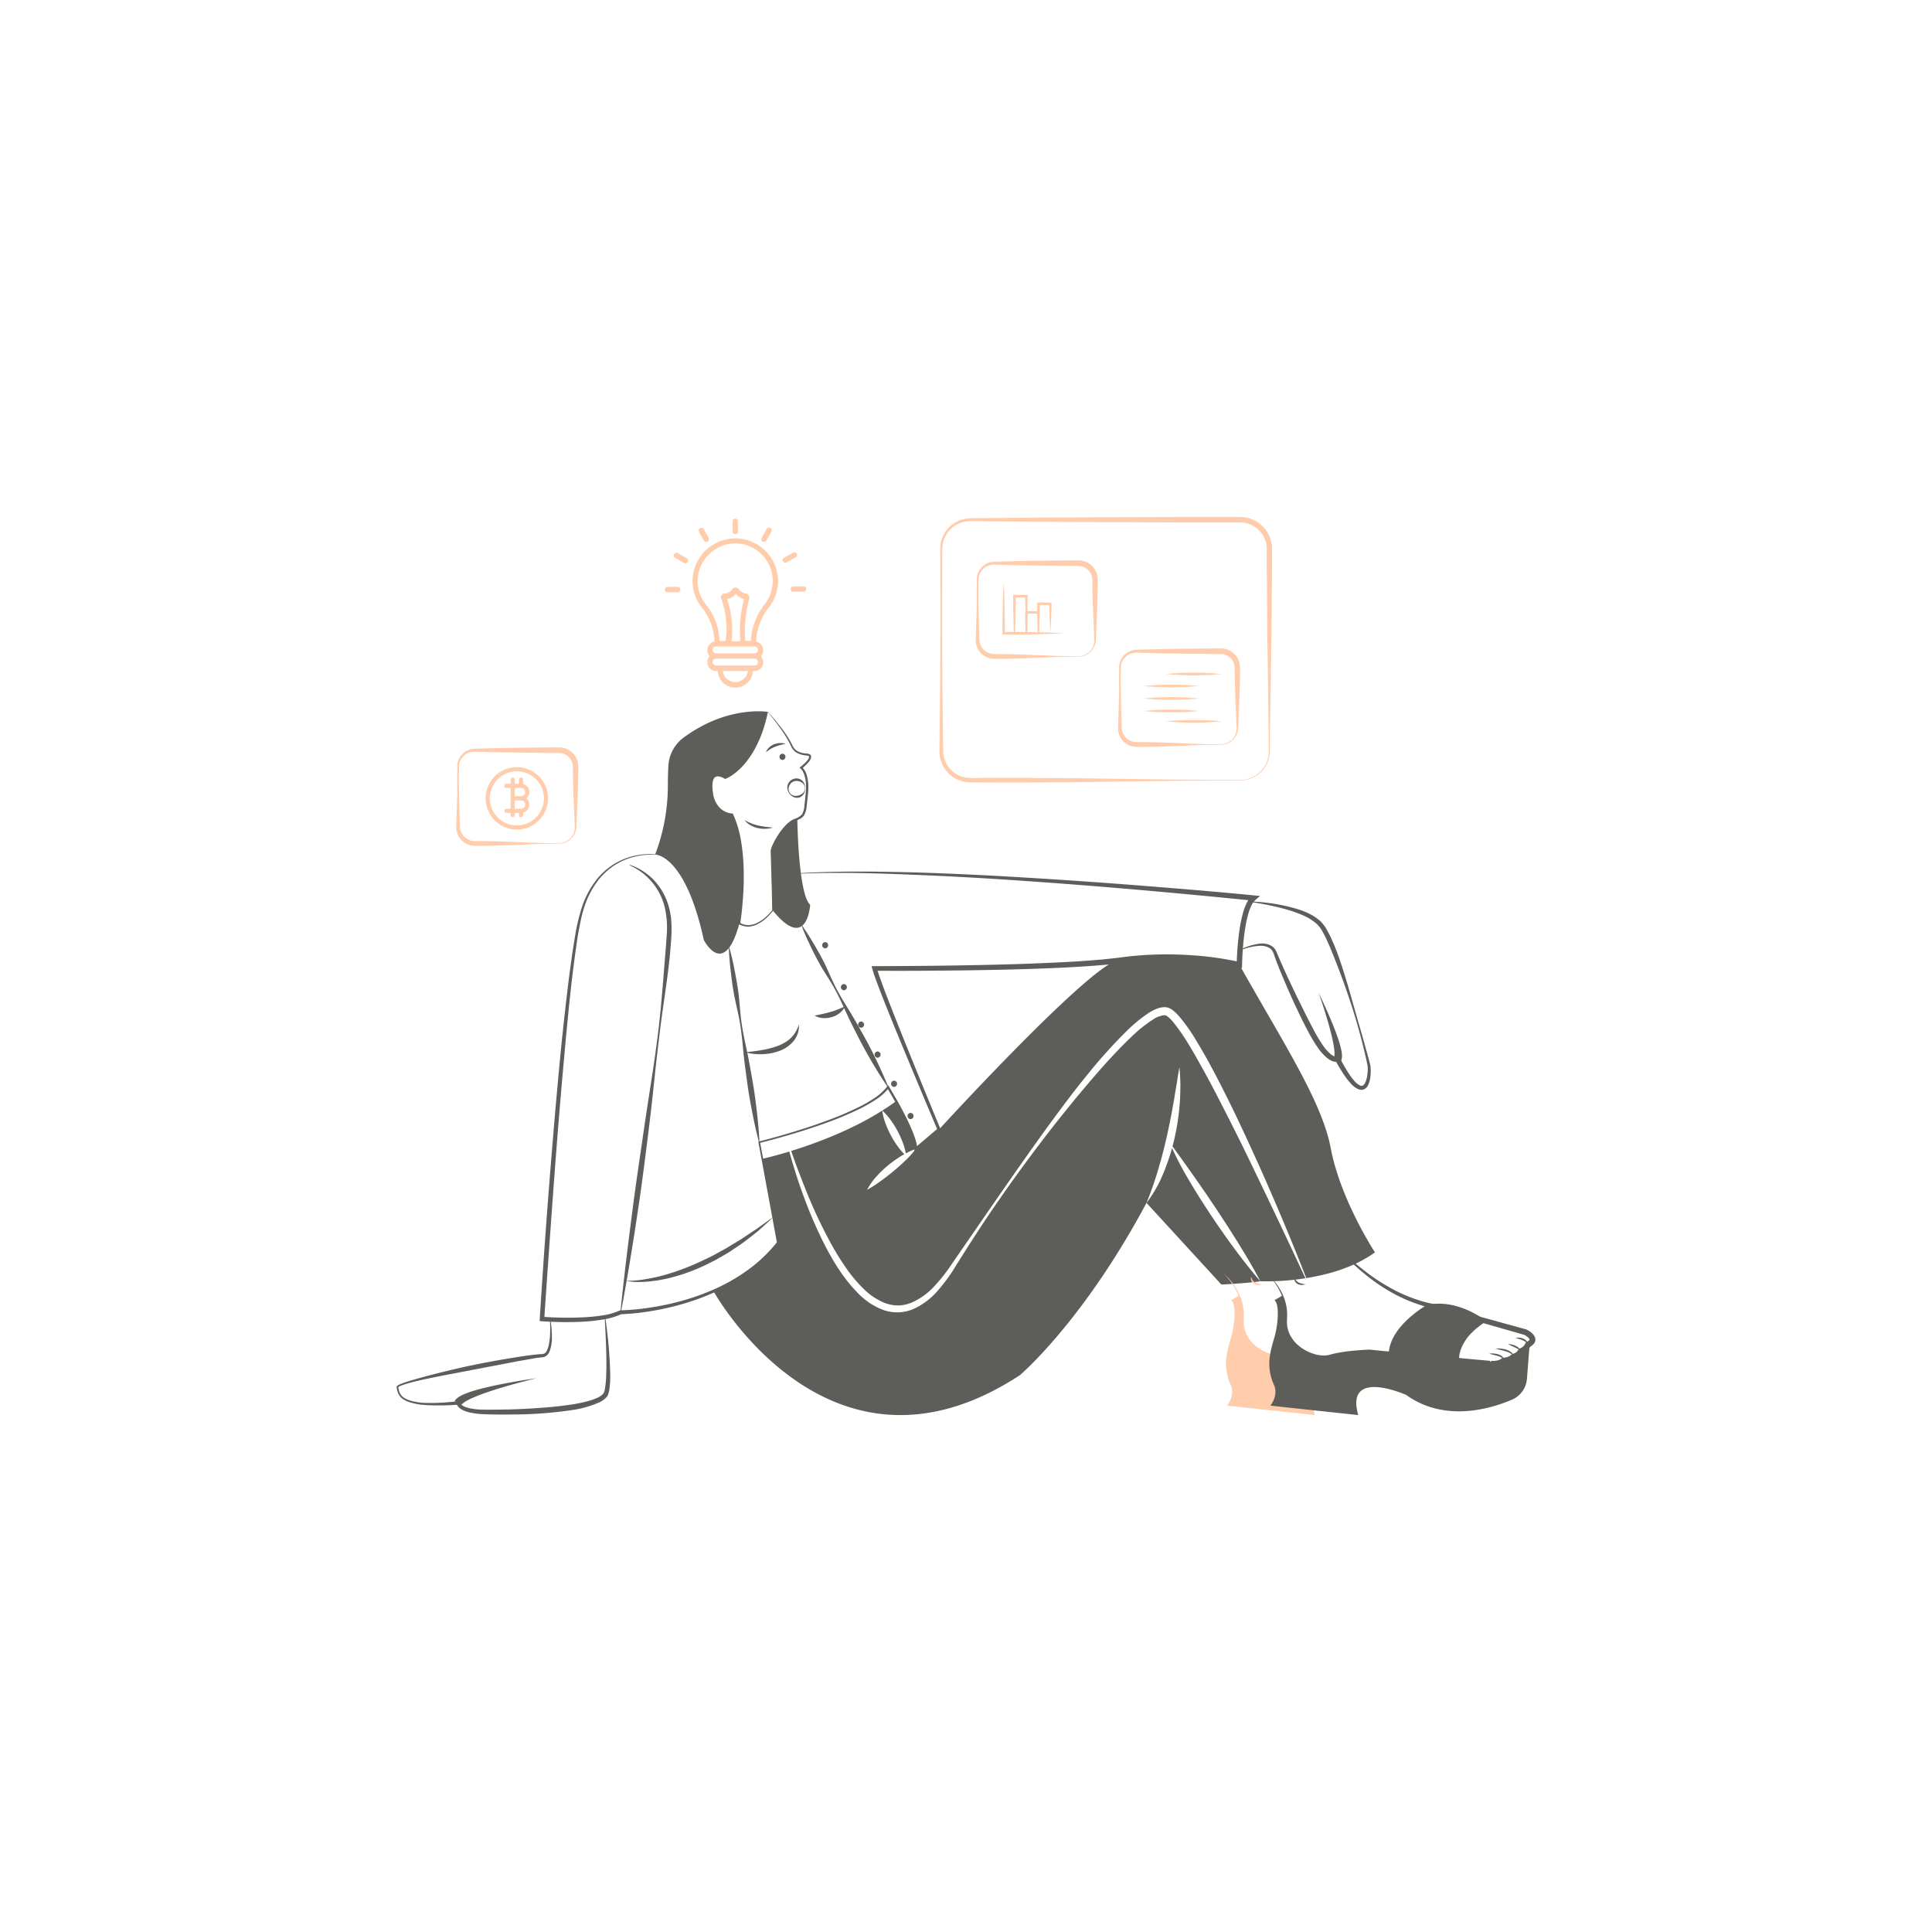 <svg id="SvgjsSvg1070" width="360" height="360" xmlns="http://www.w3.org/2000/svg" version="1.1" xmlns:xlink="http://www.w3.org/1999/xlink" xmlns:svgjs="http://svgjs.com/svgjs"><defs id="SvgjsDefs1071"></defs><g id="SvgjsG1072"><svg xmlns="http://www.w3.org/2000/svg" data-name="Layer 1" viewBox="0 0 700 550" width="360" height="360"><path fill="#5d5d5a" d="M447.257,377.408c2.989,4.043,6.065,8.01,9.399,11.814h-.01c-4.34.699-14.113,1.198-14.113,1.198L415.4,360.832a46.484,46.484,0,0,0,6.304-11.22c.441-.987.795-2.002,1.159-3.018.383-1.006.699-2.031,1.035-3.056.278-.853.517-1.715.747-2.577a119.709,119.709,0,0,0,5.969,11.354c1.255,2.175,2.597,4.302,3.909,6.438,1.341,2.127,2.721,4.225,4.082,6.333C441.413,369.254,444.258,373.383,447.257,377.408Z" class="color020202 svgShape"></path><path fill="#5d5d5a" d="M472.992,388.129a89.71,89.71,0,0,1-16.336,1.092c-2.347-4.475-4.915-8.796-7.54-13.059-1.293-2.156-2.673-4.244-4.005-6.371l-4.11-6.295L436.804,357.268c-1.447-2.05-2.826-4.139-4.302-6.17-2.52-3.622-5.116-7.167-7.694-10.769.259-1.006.546-2.012.776-3.028.431-2.108.891-4.206,1.169-6.342.316-2.127.556-4.254.699-6.4.211-2.137.182-4.292.23-6.429-.038-2.146-.144-4.283-.345-6.42-.441,2.108-.709,4.216-1.063,6.314l-.527,3.133c-.173,1.044-.307,2.088-.517,3.123-.201,1.044-.393,2.079-.556,3.124-.163,1.034-.402,2.06-.604,3.095-.383,2.069-.853,4.12-1.293,6.17-.469,2.041-.929,4.101-1.485,6.122-.489,2.041-1.121,4.043-1.686,6.064A126.93,126.93,0,0,1,415.4,360.832c-23.071,43.154-45.875,62.421-45.875,62.421-69.205,45.328-111.017-30.439-111.017-30.439v-.01c8.412-3.737,16.872-9.303,23.359-17.591L276.205,344.86s3.88-.843,9.773-2.635c.393,1.428.805,2.846,1.226,4.264,1.006,3.363,2.079,6.716,3.277,10.022A163.592,163.592,0,0,0,298.759,375.97c3.248,6.266,6.985,12.417,12.101,17.562a24.655,24.655,0,0,0,9.16,6.084,14.963,14.963,0,0,0,11.133-.431,25.618,25.618,0,0,0,8.671-6.621,60.04,60.04,0,0,0,6.295-8.613c3.708-5.941,7.483-11.852,11.382-17.677q11.742-17.433,24.739-33.994,6.496-8.25,13.318-16.221c4.551-5.298,9.236-10.491,14.247-15.272a51.431,51.431,0,0,1,7.952-6.4,9.073,9.073,0,0,1,4.12-1.552c.728-.115,2.07,1.169,3.104,2.376a71.419,71.419,0,0,1,5.835,8.431c1.811,2.96,3.516,6.007,5.193,9.064,3.392,6.103,6.544,12.34,9.715,18.578q4.743,9.37,9.265,18.865C461.093,362.758,467.042,375.443,472.992,388.129Z" class="color020202 svgShape"></path><path fill="#5d5d5a" d="M319.655,327.384c1.725-1.083,3.411-2.223,5.04-3.43,2.961,5.337,7.109,13.5,7.109,17.342a22.874,22.874,0,0,0-3.593,1.59,22.904,22.904,0,0,0-1.035-3.679,34.754,34.754,0,0,0-1.897-4.264,33.24,33.24,0,0,0-2.453-3.966A20.636,20.636,0,0,0,319.655,327.384Z" class="color020202 svgShape"></path><path fill="#5d5d5a" d="M473.126 388.11l.144-.067c-5.088-13.078-10.549-26.013-16.24-38.842-5.758-12.801-11.651-25.563-18.329-37.97-1.677-3.095-3.42-6.16-5.27-9.188a65.832 65.832 0 00-6.189-8.796 18.06 18.06 0 00-2.07-2.021 6.647 6.647 0 00-1.389-.891 3.98 3.98 0 00-.958-.335 4.517 4.517 0 00-.929-.087 8.13 8.13 0 00-3.104.709 18.076 18.076 0 00-2.529 1.341 54.486 54.486 0 00-8.326 6.87 185.873 185.873 0 00-14.132 15.761c-4.465 5.442-8.661 11.076-12.82 16.738-8.288 11.344-16.278 22.88-24.25 34.425l-11.957 17.323a59.765 59.765 0 01-6.419 8.115 24.303 24.303 0 01-8.115 5.787 12.868 12.868 0 01-9.39.211 23.159 23.159 0 01-8.211-5.481 52.07 52.07 0 01-6.515-7.914 96.948 96.948 0 01-5.404-8.872 181.25 181.25 0 01-8.834-18.951c-1.284-3.248-2.558-6.506-3.756-9.792-.498-1.389-.996-2.788-1.466-4.177 8.796-2.721 21.711-7.473 32.988-14.621a20.776 20.776 0 001.179 4.646 35.537 35.537 0 004.359 8.231 23.393 23.393 0 002.462 2.922c-.383.211-.776.441-1.159.671a43.223 43.223 0 00-4.733 3.373 38.962 38.962 0 00-4.216 4.034 23.091 23.091 0 00-3.382 4.848 49.941 49.941 0 004.896-3.171c1.562-1.121 3.066-2.28 4.532-3.497 1.466-1.207 2.903-2.472 4.283-3.804a37.937 37.937 0 003.928-4.34l8.412-7.061s51.432-56.213 63.983-61.08a126.59 126.59 0 0144.849 1.37c15.771 28.13 29.922 49.525 33.112 66.493 3.526 18.731 16.01 37.73 16.01 37.73C490.708 384.191 481.175 386.835 473.126 388.11zM278.195 182.884c1.687 1.809 3.151 3.617 4.636 5.513a37.175 37.175 0 013.948 6.01c.132.276.264.552.395.796a3.713 3.713 0 00.437.725 4.388 4.388 0 001.196 1.153 7.431 7.431 0 003.275.91 5.597 5.597 0 01.936.166 1.556 1.556 0 01.521.245 1.581 1.581 0 01.242.265 2.303 2.303 0 01.116.352 2.957 2.957 0 01-.748 1.881 15.519 15.519 0 01-2.63 2.559l-.009-.625a6.66 6.66 0 011.869 3.308 14.524 14.524 0 01.495 3.646 25.909 25.909 0 01-.192 3.633c-.132 1.187-.249 2.377-.405 3.574a7.909 7.909 0 01-1.071 3.599 4.187 4.187 0 01-1.553 1.192c-.562.281-1.132.479-1.69.698a8.73 8.73 0 00-2.789 1.97 23.007 23.007 0 00-2.284 2.693 28.112 28.112 0 00-1.913 2.992c-.289.516-.558 1.044-.797 1.582a5.906 5.906 0 00-.528 1.623c.001 2.371.084 4.776.123 7.162.082 4.781.236 9.562.372 14.343l.002.062-.036.047a20.387 20.387 0 01-2.428 2.631 14.008 14.008 0 01-2.916 2.097 8.583 8.583 0 01-3.472 1.051 6.98 6.98 0 01-3.555-.875l-.173-.092.029-.212c.442-3.278.704-6.594.867-9.903.142-3.311.207-6.627.067-9.934a71.189 71.189 0 00-1.004-9.851 40.75 40.75 0 00-2.799-9.405l.441.285a8.04 8.04 0 01-5.25-2.556 10.342 10.342 0 01-2.471-5.223l-.201-1.425c-.038-.477-.053-.956-.075-1.433-.004-.481.043-.97.072-1.454a6.373 6.373 0 01.376-1.465l.146-.362.231-.339a2.106 2.106 0 01.581-.598 2.501 2.501 0 01.764-.368 3.057 3.057 0 01.814-.074 5.684 5.684 0 012.807 1.038l-.354-.051a13.626 13.626 0 003.078-1.761 23.029 23.029 0 002.733-2.369 30.301 30.301 0 004.375-5.8 46.141 46.141 0 003.169-6.585c.427-1.145.809-2.305 1.211-3.464zm.023.093l-.829 3.546c-.362 1.171-.707 2.354-1.097 3.519a41.093 41.093 0 01-3.044 6.728 30.91 30.91 0 01-4.354 5.994 23.795 23.795 0 01-2.774 2.494 14.188 14.188 0 01-3.257 1.93l-.166.068-.188-.118a4.922 4.922 0 00-2.376-.843 1.648 1.648 0 00-1.683 1.234 5.527 5.527 0 00-.29 1.235c-.016.444-.052.885-.04 1.333l.084 1.353.193 1.338a9.379 9.379 0 002.24 4.732 7.098 7.098 0 004.553 2.227l.321.024.121.261a39.011 39.011 0 012.866 9.665 72.111 72.111 0 01.938 9.989 99.115 99.115 0 01-.196 10.009c-.224 3.33-.543 6.645-1.049 9.951l-.144-.304a6.41 6.41 0 003.227.854 8.107 8.107 0 003.277-.932 13.575 13.575 0 002.864-1.981 18.464 18.464 0 002.415-2.537l-.034.109c-.107-4.784-.195-9.567-.355-14.349l-.216-7.183a6.155 6.155 0 01.523-1.79c.233-.561.496-1.106.778-1.64a28.617 28.617 0 011.879-3.094 23.622 23.622 0 012.29-2.824 9.386 9.386 0 012.994-2.198 6.854 6.854 0 002.876-1.668 7.319 7.319 0 00.891-3.221c.144-1.176.253-2.368.377-3.558a29.157 29.157 0 00.203-3.526 13.717 13.717 0 00-.435-3.448 8.687 8.687 0 00-.599-1.6 4.361 4.361 0 00-.943-1.291l-.385-.33.375-.295a14.826 14.826 0 002.508-2.393 2.422 2.422 0 00.616-1.341c.06-.192-.632-.35-1.185-.414a8.048 8.048 0 01-3.525-1.084 4.997 4.997 0 01-1.334-1.339 4.241 4.241 0 01-.467-.813c-.144-.285-.263-.549-.383-.815a41.345 41.345 0 00-3.735-6.031C281.178 186.685 279.646 184.78 278.219 182.977z" class="color020202 svgShape"></path><path fill="#5d5d5a" d="M269.793 222.123a16.706 16.706 0 004.895 1.958c.849.204 1.714.345 2.592.466.439.066.883.095 1.33.16.448.048.899.075 1.36.154a9.959 9.959 0 01-2.73.433 11.269 11.269 0 01-2.774-.282 9.902 9.902 0 01-2.604-1.036A6.135 6.135 0 01269.793 222.123zM291.752 210.596a3.877 3.877 0 01-.763 2.384 2.812 2.812 0 01-2.384 1.075 3.488 3.488 0 01-2.293-1.166 3.874 3.874 0 01-1.045-2.293 3.188 3.188 0 01.859-2.478A3.365 3.365 0 01288.605 207.038a3.045 3.045 0 012.393 1.165A3.874 3.874 0 01291.752 210.596zm-.085 0a2.516 2.516 0 00-1.065-1.997 3.357 3.357 0 00-1.997-.653 2.883 2.883 0 00-1.912.738 3.07 3.07 0 00-.959 1.912 2.518 2.518 0 00.774 2.097 2.73 2.73 0 002.097.653 3.902 3.902 0 002.006-.744A2.52 2.52 0 00291.667 210.596zM277.528 197.586a3.9 3.9 0 011.134-1.764 5.98 5.98 0 011.792-1.148 6.711 6.711 0 012.063-.45 5.863 5.863 0 012.067.241c-.677.196-1.322.324-1.951.498a16.869 16.869 0 00-1.82.598A11.294 11.294 0 00277.528 197.586zM283.499 200.345a1.132 1.132 0 000-2.262 1.132 1.132 0 000 2.262z" class="color020202 svgShape"></path><path fill="#5d5d5a" d="M267.894 259.601c-5.564 20.355-12.892 5.971-12.892 5.971-6.785-31.211-17.641-30.94-17.641-30.94a70.288 70.288 0 004.614-24.036c0-3.48.079-6.142.194-8.176a13.594 13.594 0 015.519-10.182c16.045-11.799 30.519-9.308 30.519-9.308-4.614 20.219-15.47 23.883-15.47 23.883s-5.835-4.071-5.021 4.614 7.464 8.821 7.464 8.821C271.829 234.225 267.894 259.601 267.894 259.601zM288.887 221.703s.319 27.313 4.658 31.113c0 0-1.09 17.37-13.574 2.036 0 0-.543-19.677-.543-21.441s4.478-9.77 8.413-11.288" class="color020202 svgShape"></path><path fill="#5d5d5a" d="M237.344,234.724a24.903,24.903,0,0,0-11.224,1.928,24.239,24.239,0,0,0-9.035,6.849,32.083,32.083,0,0,0-5.347,10.04,47.737,47.737,0,0,0-1.444,5.547c-.356,1.886-.798,3.749-1.043,5.662-2.32,15.219-3.688,30.594-5.083,45.944-1.383,15.357-2.597,30.73-3.73,46.11-1.103,15.382-2.226,30.765-3.246,46.15l-.748-.863a124.405,124.405,0,0,0,14.305.22,63.267,63.267,0,0,0,7.09-.65,24.071,24.071,0,0,0,6.716-1.837l.148-.072.165-.003a79.242,79.242,0,0,0,8.555-.684q4.273-.548,8.487-1.482c2.807-.612,5.589-1.344,8.323-2.228,2.749-.841,5.42-1.905,8.069-3.015l-.307.473 0-.009.002-.34.306-.134a67.262,67.262,0,0,0,12.719-7.24,53.461,53.461,0,0,0,10.559-10.106l-.072.296-6.703-36.376-.049-.266.264-.066c4.142-1.04,8.263-2.199,12.353-3.444,4.09-1.246,8.15-2.589,12.159-4.067a118.335,118.335,0,0,0,11.774-5.013,49.132,49.132,0,0,0,5.511-3.194,18.639,18.639,0,0,0,4.623-4.201l.366-.502.305.523,3.122,5.355c1.005,1.804,1.983,3.625,2.908,5.475.924,1.851,1.803,3.728,2.578,5.659.38.969.747,1.946,1.035,2.96a12.147,12.147,0,0,1,.57,3.171l-.845-.393,8.381-7.098-.036.828-.01-.009-.077-.076-.045-.107q-6.128-14.459-12.156-28.98-3.01-7.259-5.946-14.552-1.468-3.646-2.89-7.317l-1.386-3.692-.658-1.873c-.223-.618-.394-1.32-.59-1.978l-.295-.991,1.114-.003c11.034-.031,22.074-.11,33.108-.309,11.034-.195,22.067-.492,33.08-1.025q8.262-.376,16.481-1.103l4.091-.427,4.106-.503c1.383-.163,2.764-.347,4.153-.438,1.388-.109,2.774-.246,4.165-.29a131.404,131.404,0,0,1,16.679.212,115.238,115.238,0,0,1,16.542,2.401l-1.221.94c.046-2.131.161-4.226.327-6.334.167-2.105.393-4.208.703-6.307a49.562,49.562,0,0,1,1.308-6.271,21.695,21.695,0,0,1,1.138-3.086,8.571,8.571,0,0,1,2.043-2.882l.52,1.698c-27.24-2.738-54.527-5.187-81.847-7.079-13.659-.964-27.331-1.753-41.011-2.292-13.676-.56-27.376-1-41.06-.421l-.01-.191c13.686-.806,27.405-.604,41.1-.261,13.697.417,27.386,1.084,41.061,1.927q20.515,1.245,41.005,2.858c13.659,1.086,27.313,2.2,40.955,3.544l2.219.218-1.699,1.48a6.806,6.806,0,0,0-1.53,2.225,19.831,19.831,0,0,0-1.026,2.802,47.7,47.7,0,0,0-1.243,6.018,103.919,103.919,0,0,0-.991,12.382l-.029,1.209-1.192-.269a113.61,113.61,0,0,0-16.216-2.323,129.369,129.369,0,0,0-16.422-.184c-1.369.045-2.731.183-4.095.291-1.366.092-2.722.275-4.081.437l-4.113.511-4.147.422q-8.289.695-16.574,1.044c-11.049.492-22.096.745-33.144.897-11.048.14-22.093.223-33.144.145l.819-.994c.18.596.308,1.173.523,1.789l.629,1.839,1.344,3.674q1.388,3.666,2.82,7.321,2.868,7.307,5.815,14.588,5.881,14.568,11.905,29.079l-.122-.183.009.01.433.437-.469.391-8.443,7.024-.844.703-0-1.097a11.254,11.254,0,0,0-.503-2.896c-.266-.971-.616-1.928-.978-2.88-.742-1.9-1.595-3.765-2.494-5.608-.9-1.843-1.856-3.662-2.839-5.466l-3.055-5.351.67.021a19.346,19.346,0,0,1-4.863,4.356,53.743,53.743,0,0,1-5.611,3.207,118.958,118.958,0,0,1-11.861,5.004c-4.029,1.47-8.104,2.803-12.208,4.038q-6.157,1.852-12.396,3.411l.215-.332,6.864,36.345.031.164-.103.132a56.239,56.239,0,0,1-10.625,10.348,68.197,68.197,0,0,1-12.815,7.488l.308-.473 0.0.009.002.34-.31.134c-2.67,1.155-5.366,2.264-8.14,3.148-2.759.927-5.568,1.699-8.403,2.349q-4.25.996-8.58,1.595a80.576,80.576,0,0,1-8.722.791l.313-.075a25.371,25.371,0,0,1-7.115,2.048,64.213,64.213,0,0,1-7.251.744q-3.63.177-7.257.121c-2.42-.037-4.825-.122-7.254-.294l-.798-.057.05-.807q1.438-23.101,3.231-46.171c1.2-15.381,2.48-30.757,3.931-46.119q1.098-11.521,2.427-23.021c.461-3.832.883-7.667,1.427-11.49l.783-5.738.924-5.723a71.811,71.811,0,0,1,2.681-11.312,32.787,32.787,0,0,1,5.65-10.164,24.745,24.745,0,0,1,9.346-6.828,25.177,25.177,0,0,1,11.402-1.751Z" class="color020202 svgShape"></path><path fill="#5d5d5a" d="M228.162 238.34a19.093 19.093 0 014.813 2.294 21.677 21.677 0 014.123 3.445 22.994 22.994 0 015.213 9.411 19.651 19.651 0 01.587 2.652c.072.446.19.889.222 1.34l.105 1.352a42.549 42.549 0 01.013 5.376c-.053 1.785-.251 3.533-.383 5.3-.122 1.767-.344 3.518-.544 5.271-.819 7.014-1.932 13.98-2.848 20.97-.895 6.992-1.692 13.995-2.437 21.006q-1.086 10.521-2.414 21.012c-.886 6.993-1.763 13.988-2.763 20.965-2.042 13.949-4.244 27.876-6.877 41.737l-.19-.028c1.429-14.035 3.191-28.02 5.042-41.991.948-6.982 1.984-13.953 3.001-20.926.996-6.976 2.071-13.941 3.16-20.905.523-3.485 1.086-6.965 1.533-10.46.479-3.491.949-6.983 1.328-10.486l.553-5.256.461-5.265.459-5.264.404-5.265c.316-3.505.569-7.013.819-10.498a33.591 33.591 0 00-.668-10.258 22.335 22.335 0 00-12.771-15.347zM264.263 268.36c.816 2.88 1.431 5.792 2.004 8.71.56 2.921 1.074 5.848 1.419 8.801.319 2.958.498 5.937.884 8.884.383 2.947.956 5.866 1.576 8.776.639 2.908 1.239 5.822 1.737 8.752.52 2.926 1.055 5.851 1.484 8.791.83 5.885 1.502 11.795 1.814 17.761l-.189.029c-1.507-5.781-2.655-11.617-3.645-17.477-.481-2.932-.856-5.881-1.245-8.828-.412-2.943-.721-5.902-.993-8.867-.29-2.962-.626-5.917-1.153-8.842-.525-2.926-1.255-5.819-1.846-8.735-.565-2.92-.96-5.865-1.31-8.818-.337-2.955-.632-5.916-.726-8.908zM290.651 260.431c1.623 2.261 3.065 4.619 4.471 6.996 1.393 2.384 2.747 4.789 3.948 7.275 1.179 2.499 2.233 5.064 3.471 7.531 1.236 2.468 2.641 4.845 4.089 7.2 1.464 2.346 2.894 4.71 4.232 7.124 1.359 2.402 2.729 4.798 4.006 7.244 2.529 4.906 4.916 9.886 6.983 15.038l-.169.09c-3.133-4.582-5.946-9.336-8.617-14.165-1.323-2.421-2.552-4.893-3.794-7.358-1.262-2.454-2.432-4.957-3.568-7.479-1.153-2.512-2.347-5.003-3.711-7.402-1.362-2.4-2.908-4.703-4.329-7.072-1.398-2.381-2.645-4.843-3.852-7.327-1.194-2.49-2.352-5-3.33-7.606z" class="color020202 svgShape"></path><path fill="#5d5d5a" d="M270.038 306.265c2.038-.222 4.019-.465 5.965-.798a31.177 31.177 0 005.631-1.457 14.208 14.208 0 002.566-1.195 11.897 11.897 0 002.254-1.652 11.237 11.237 0 001.771-2.211 15.801 15.801 0 001.245-2.712 9.056 9.056 0 01-.386 3.095 9.36 9.36 0 01-1.522 2.832 12.084 12.084 0 01-5.258 3.636 19.64 19.64 0 01-6.151 1.145A19.919 19.919 0 01270.038 306.265zM295.169 292.983c2.052-.449 3.852-.772 5.622-1.302a26.216 26.216 0 002.622-.885c.898-.311 1.739-.748 2.753-1.116a7.593 7.593 0 01-4.846 3.842 9.028 9.028 0 01-3.139.34A6.816 6.816 0 01295.169 292.983zM226.526 389.062a38.367 38.367 0 007.397-.6 66.904 66.904 0 007.209-1.605 88.096 88.096 0 0013.763-5.29l3.326-1.609 3.238-1.789 1.63-.878 1.579-.967c1.05-.651 2.109-1.288 3.173-1.921 1.07-.624 2.057-1.374 3.102-2.04l3.109-2.047c2.016-1.447 4.024-2.911 6.1-4.31-1.801 1.723-3.662 3.392-5.53 5.059-1.97 1.534-3.907 3.129-5.949 4.581-1.033.709-2.07 1.413-3.118 2.103l-1.569 1.04-1.624.953-3.27 1.873-3.377 1.682a68.285 68.285 0 01-14.221 5.004c-1.241.226-2.465.525-3.715.688-1.252.152-2.493.347-3.753.402A29.208 29.208 0 01226.526 389.062zM298.969 268.603a1.132 1.132 0 000-2.262 1.132 1.132 0 000 2.262zM305.754 283.801a1.132 1.132 0 000-2.262 1.132 1.132 0 000 2.262zM311.996 297.371a1.132 1.132 0 000-2.262 1.132 1.132 0 000 2.262zM317.967 308.227a1.132 1.132 0 000-2.262 1.132 1.132 0 000 2.262zM323.938 318.812a1.132 1.132 0 000-2.262 1.132 1.132 0 000 2.262zM329.909 330.482a1.132 1.132 0 000-2.262 1.132 1.132 0 000 2.262z" class="color020202 svgShape"></path><path fill="none" d="M295.169 241.223s18.93 26.674 21.712 34.662M286.668 342.005c-.24.077-.46.144-.69.22"></path><path fill="#ffa45c" d="M473.107,388.11l-.096.048c0-.009-.01-.019-.019-.029A.493.493,0,0,0,473.107,388.11Z" class="colorfff svgShape"></path><path d="M474.543 415.694q.384.158.769.294-.972.068-1.945.158a43.73 43.73 0 00-6.92 1.123 10.617 10.617 0 01-3.83.151 18.449 18.449 0 01-2.586-.611c-.339-.106-.671-.234-1.003-.369a16.206 16.206 0 01-6.091-4.131 11.881 11.881 0 01-3.068-6.657l-.106-.92.038-.927c.022-.618.053-1.221.09-1.794l.06-.875c.015-.286-.015-.581-.022-.874l-.03-.875c-.023-.286-.075-.581-.113-.867a17.494 17.494 0 00-1.026-3.996 19.129 19.129 0 00-1.229-2.646 21.875 21.875 0 00-4.38-5.571 20.569 20.569 0 017.253 12.115c.045.302.113.596.143.897l.075.912c.015.301.06.603.053.905l-.022.912c-.023.618-.03 1.206-.03 1.779l-.007.859.135.844a11.237 11.237 0 003.016 6.008 15.108 15.108 0 005.722 3.694c.241.098.49.181.739.256a17.675 17.675 0 002.563.565 9.177 9.177 0 003.257-.188 42.853 42.853 0 016.378-1.229c.407.241.822.46 1.236.663h.007C473.962 415.445 474.249 415.574 474.543 415.694zM531.921 418.401a5.705 5.705 0 01-.791.309 8.522 8.522 0 01-1.832.377l-.068.068a3.162 3.162 0 01-.475.347 5.391 5.391 0 01-.927.4 7.705 7.705 0 01-1.742.309 13.637 13.637 0 01-1.666.015c-.55-.023-1.026-.091-1.538-.136l-6.084-.603-12.168-1.214-20.875-2.156c.022-.008.045-.008.068-.015.234-.045.475-.091.716-.136.03-.008.053-.008.075-.015.241-.045.49-.09.731-.128.543-.09 1.093-.173 1.644-.249h.015c.158-.023.324-.045.483-.068a8.468 8.468 0 01.06-.875l4.697.43h.007l12.568 1.146 8.142.777 4.003.384 6.076.573c.497.045 1.033.113 1.5.136a12.019 12.019 0 001.38-.023 8.611 8.611 0 00.942-.128c.106-.03.219-.06.317-.09a2.458 2.458 0 00.483-.196c.06-.038.113-.075.143-.098.008-.015.023-.023.023-.03.007 0 .007 0 0 .015l-.015.023a.312.312 0 00-.045.09l.814-.58.06-.045.045-.03c.098-.008.196-.015.294-.03a1.097 1.097 0 01.091.317.886.886 0 01-.309.784l-.022.045c.384.038.754.068 1.123.106.46.045.905.083 1.342.128C531.446 418.356 531.688 418.378 531.921 418.401zM529.321 413.817c-.075.196-.136.392-.196.581-.075-.023-.151-.045-.226-.06-.301-.083-.603-.158-.905-.234-.611-.151-1.229-.294-1.839-.49a10.23 10.23 0 011.923.008A8.895 8.895 0 01529.321 413.817z" fill="#ffcdab" class="color000 svgShape"></path><path d="M528.763,418.054a.841.841,0,0,0-.128-.935.429.429,0,0,0-.053-.06.99.99,0,0,0-.264-.204,5.516,5.516,0,0,0-1.38-.565c-.483-.151-.995-.271-1.508-.4-.505-.143-1.025-.264-1.538-.452a7.774,7.774,0,0,1,1.621-.03,7.04,7.04,0,0,1,1.613.286,3.784,3.784,0,0,1,1.5.784.333.333,0,0,1,.053.053,3.82,3.82,0,0,0-.038.482l.045-.03c.098-.008.196-.015.294-.03a1.097,1.097,0,0,1,.091.317A.886.886,0,0,1,528.763,418.054Z" fill="#ffcdab" class="color000 svgShape"></path><path d="M537.998 418.959v.008l-.437 5.579a8.999 8.999 0 01-5.443 7.592 54.643 54.643 0 01-11.075 3.415 31.273 31.273 0 01-11.565-5.157s-13.434-6.001-17.136-.596c-4.659-1.779-18.794-6.257-16.337 6.182.113.543.249 1.116.422 1.726l-31.822-3.415s3.076-3.694 1.229-7.659a18.737 18.737 0 01-1.161-11.829c.301-1.387.694-2.948 1.214-4.697a33.295 33.295 0 001.387-8.24c.083-2.458-.128-4.953-1.199-5.782l2.684-1.561.219-.128a13.754 13.754 0 011.252 8.466c-.694 7.026 4.734 11.64 9.891 13.291a11.04 11.04 0 006.107.415 45.056 45.056 0 017.433-1.266h.007c.294.143.581.271.875.392q.384.158.769.294h.015c.188.068.384.136.573.196a12.594 12.594 0 004.523.626 6.869 6.869 0 001.485-.241c.286-.083.588-.158.897-.234.226-.06.445-.113.678-.158.091-.023.173-.038.264-.06h.008c.022-.008.045-.008.068-.015.234-.045.475-.091.716-.136.03-.008.053-.008.075-.015.241-.045.49-.09.731-.128.543-.09 1.093-.173 1.644-.249h.015c.151.023.317.038.475.053a.664.664 0 01.007-.121 8.468 8.468 0 01.06-.875l4.697.43h.007c.43-.03.837-.053 1.206-.075.143-.008.287-.015.422-.023.55-.03 1.018-.053 1.38-.06.151-.008.286-.015.4-.015.279-.015.437-.015.437-.015.565.068 1.199.136 1.892.211.128.015.264.03.399.045.558.06 1.154.121 1.787.188.264.03.535.053.814.083a.836.836 0 00.143.015c.166.015.332.038.498.053.166.015.332.038.505.053.135.015.279.03.422.045.204.015.407.038.611.06.135-5.895 6.34-9.207 10.207-12.404 0 0 .46-3.609 3.664-2.357 2.344.905 2.088.317 3.491 1.191a.008.008 0 00.008.008 23.641 23.641 0 012.344 1.644c-.37.234-.731.46-1.078.701-7.162 4.802-8.587 9.785-8.813 12.198a3.596 3.596 0 00-.03.377 5.312 5.312 0 00.022 1.108c6.499.611 11.271 1.048 11.271 1.048 3.506.203 4.335-.807 4.486-1.04.384.038.754.068 1.123.106.46.045.905.083 1.342.128.241.023.482.045.716.068h.008c.241.023.475.045.709.068.234.015.46.038.678.06.264.023.513.045.762.068q.509.045.973.09c.317.03.618.06.904.083.279.03.543.053.792.075.377.03.724.068 1.04.098C537.862 418.951 537.93 418.959 537.998 418.959zM457.321 390.319a3.487 3.487 0 01-2.89-.133A2.341 2.341 0 01453.4 389.037a2.459 2.459 0 01-.123-1.466 4.96 4.96 0 00.557 1.236 2.541 2.541 0 00.904.83 4.776 4.776 0 001.213.443C456.386 390.175 456.842 390.262 457.321 390.319z" fill="#ffcdab" class="color000 svgShape"></path><path fill="#5d5d5a" d="M199.428,403.063a38.747,38.747,0,0,1,.521,5.842,14.279,14.279,0,0,1-.902,5.924,3.942,3.942,0,0,1-1.01,1.342,2.751,2.751,0,0,1-1.687.614c-.884.053-1.87.219-2.813.367L187.812,418.163l-22.886,4.377c-3.818.713-7.632,1.455-11.424,2.282-1.896.411-3.787.854-5.646,1.386a23.328,23.328,0,0,0-2.728.913,4.717,4.717,0,0,0-.608.306,1.015,1.015,0,0,0-.211.16c-.01.01-.018.037-.004-.034-.013-.044-.012-.01-.002.027l.019.093c.102.505.171.958.298,1.407a4.27,4.27,0,0,0,1.541,2.198,8.585,8.585,0,0,0,2.531,1.188,21.818,21.818,0,0,0,5.667.84,78.982,78.982,0,0,0,11.563-.639l.694.574a2.231,2.231,0,0,0,.171.297,1.997,1.997,0,0,0,.341.372,4.255,4.255,0,0,0,.936.616,9.93,9.93,0,0,0,2.309.754,26.527,26.527,0,0,0,5.056.465c3.473.022,6.96-.003,10.44-.121q5.221-.164,10.422-.566c3.466-.246,6.919-.617,10.338-1.104,1.706-.259,3.402-.564,5.064-.961a25.461,25.461,0,0,0,4.779-1.562,6.783,6.783,0,0,0,1.922-1.273,3.692,3.692,0,0,0,.779-1.95,34.447,34.447,0,0,0,.466-5.09c.125-3.46.069-6.951-.059-10.435-.118-3.488-.292-6.978-.496-10.467l.191-.021a165.627,165.627,0,0,1,1.826,20.948,35.785,35.785,0,0,1-.326,5.354,10.457,10.457,0,0,1-.322,1.395,6.551,6.551,0,0,1-.293.736,3.157,3.157,0,0,1-.523.705,8.421,8.421,0,0,1-2.361,1.7,37.305,37.305,0,0,1-10.335,2.908,148.102,148.102,0,0,1-21.027,1.549c-3.508.043-7.013.055-10.528-.096a28.069,28.069,0,0,1-5.349-.663,10.464,10.464,0,0,1-2.625-.973,5.573,5.573,0,0,1-1.203-.883,3.269,3.269,0,0,1-.509-.621,2.125,2.125,0,0,1-.348-.895l.694.574a85.077,85.077,0,0,1-11.732.142,24.831,24.831,0,0,1-5.82-.989,9.173,9.173,0,0,1-2.7-1.324,5.109,5.109,0,0,1-1.733-2.511c-.144-.485-.227-.995-.323-1.441l-.018-.085a.547.547,0,0,1-.016-.153.534.534,0,0,1,.136-.359,1.482,1.482,0,0,1,.354-.293,5.258,5.258,0,0,1,.689-.357c.92-.393,1.847-.702,2.779-1.001,1.867-.583,3.744-1.107,5.623-1.627,3.762-1.025,7.545-1.955,11.335-2.853,7.583-1.789,15.245-3.185,22.941-4.41,1.925-.305,3.853-.589,5.798-.809.983-.105,1.925-.228,2.985-.243a1.972,1.972,0,0,0,1.783-1.251,9.405,9.405,0,0,0,.815-2.629,22.856,22.856,0,0,0,.337-2.847,49.358,49.358,0,0,0-.038-5.802Z" class="color020202 svgShape"></path><path fill="#5d5d5a" d="M194.48 424.341c-4.892 1.182-9.754 2.49-14.541 3.977-2.389.751-4.763 1.549-7.062 2.462-1.144.462-2.275.952-3.327 1.505a12.03 12.03 0 00-1.468.883 4.948 4.948 0 00-.571.468c-.063.075-.128.145-.196.213a.269.269 0 01-.066.124l-2.536-1.353c.15-.222.312-.44.481-.644l.486-.438a7.743 7.743 0 01.951-.641 14.614 14.614 0 011.856-.892 38.81 38.81 0 013.686-1.263c2.46-.715 4.928-1.288 7.402-1.815C184.526 425.893 189.495 425.053 194.48 424.341zM477.762 284.697c1.833 3.793 3.57 7.635 5.163 11.558.79 1.965 1.545 3.948 2.198 5.997a32.547 32.547 0 01.847 3.169 12.296 12.296 0 01.248 1.734 6.586 6.586 0 01-.005.993l-.085.571a6.768 6.768 0 01-.245.683l-2.525-1.373c.001-.022.013-.036.04-.051a1.972 1.972 0 01.057-.205 3.735 3.735 0 00.069-.58 9.703 9.703 0 00-.042-1.404 30.224 30.224 0 00-.448-3.001c-.399-2.023-.915-4.051-1.471-6.07C480.439 292.681 479.152 288.671 477.762 284.697z" class="color020202 svgShape"></path><path fill="#5d5d5a" d="M453.087,251.617a72.035,72.035,0,0,1,13.019,1.695c4.245,1.034,8.644,2.244,12.196,5.345a13.599,13.599,0,0,1,2.167,2.723c.535.982,1.086,1.959,1.572,2.955l1.343,3.025q.615,1.528,1.202,3.066c1.512,4.116,2.788,8.3,4.023,12.488l3.586,12.59c1.233,4.185,2.388,8.388,3.56,12.598.142.528.29,1.052.419,1.588.128.545.28,1.032.379,1.658a16.114,16.114,0,0,1,.003,3.377,9.814,9.814,0,0,1-.833,3.385,3.317,3.317,0,0,1-1.372,1.509,2.672,2.672,0,0,1-2.168.034,8.21,8.21,0,0,1-2.856-2.181,24.728,24.728,0,0,1-2.092-2.65,59.271,59.271,0,0,1-3.424-5.68l1.244.38a1.821,1.821,0,0,1-.484.163,2.736,2.736,0,0,1-.367.042,3.534,3.534,0,0,1-.666-.041,4.549,4.549,0,0,1-1.123-.364,7.776,7.776,0,0,1-1.776-1.165,18.446,18.446,0,0,1-2.689-2.909,49.327,49.327,0,0,1-3.991-6.536c-1.203-2.218-2.312-4.474-3.396-6.741q-1.638-3.395-3.157-6.84c-1.009-2.299-2.01-4.6-2.973-6.92-.969-2.318-1.909-4.644-2.733-7.038a7.909,7.909,0,0,0-.666-1.605,3.47,3.47,0,0,0-1.152-1.137,6.404,6.404,0,0,0-3.363-.749,21.188,21.188,0,0,0-7.179,1.676l-.084-.172a20.389,20.389,0,0,1,7.223-2.299,7.012,7.012,0,0,1,3.912.657,4.546,4.546,0,0,1,1.577,1.394,8.962,8.962,0,0,1,.885,1.805c1.938,4.573,4.032,9.128,6.203,13.625,2.18,4.494,4.371,8.989,6.707,13.379a57.029,57.029,0,0,0,3.767,6.313,16.577,16.577,0,0,0,2.344,2.645,5.97,5.97,0,0,0,1.331.923,2.784,2.784,0,0,0,.651.233,1.843,1.843,0,0,0,.269.023c.042.003.067-.007.099-.006.003.004.081-.03-.036.026l1.244.38a61.905,61.905,0,0,0,3.209,5.582,23.139,23.139,0,0,0,1.872,2.543,6.909,6.909,0,0,0,2.211,1.861,1.237,1.237,0,0,0,1.0.064,1.976,1.976,0,0,0,.807-.854,8.657,8.657,0,0,0,.849-2.896,14.685,14.685,0,0,0,.153-3.142c-.147-.966-.402-2.091-.634-3.131a224.988,224.988,0,0,0-7.265-25.086c-1.433-4.112-2.994-8.174-4.589-12.204q-.633-1.495-1.236-3.001l-1.323-2.945c-.456-.967-.967-1.898-1.459-2.836a11.983,11.983,0,0,0-1.853-2.4,18.752,18.752,0,0,0-5.275-3.289,52.815,52.815,0,0,0-6.078-2.13,104.655,104.655,0,0,0-12.751-2.614Z" class="color020202 svgShape"></path><path d="M267.368 117.593v-3.724a.955.955 0 00-1.911 0v3.724a.903.903 0 00.955.955.956.956 0 00.955-.955zm-10.986 3.631a1.058 1.058 0 00.385-1.336l-1.818-3.251a1.142 1.142 0 00-1.336-.283 1.049 1.049 0 00-.38 1.335l1.813 3.246a1.065 1.065 0 001.335.288zm-8.5 7.74a.984.984 0 00.955-1.721l-3.246-1.813a.982.982 0 10-.955 1.716zm-6.975 9.646a.903.903 0 00.955.955h3.729a.955.955 0 000-1.911H241.862a.959.959 0 00-.955.955zm45.567-.19a.903.903 0 00.955.955h3.729a.955.955 0 000-1.911h-3.729a.959.959 0 00-.955.955zm.863-13.184l-3.251 1.818a.984.984 0 00.955 1.721l3.251-1.818a.984.984 0 00-.955-1.721zm-9.651-4.392l1.818-3.251a.984.984 0 00-1.721-.955l-1.818 3.251a.969.969 0 00.385 1.336 1.139 1.139 0 001.335-.38zm-23.405 24.263a20.293 20.293 0 014.586 12.326 3.186 3.186 0 00-2.578 3.149 3.467 3.467 0 00.858 2.198 3.045 3.045 0 00-.858 2.198 3.181 3.181 0 003.153 3.153h.57a6.414 6.414 0 0012.804 0h.57a3.181 3.181 0 003.154-3.153 3.488 3.488 0 00-.858-2.198 3.029 3.029 0 00.858-2.198 3.267 3.267 0 00-2.578-3.149 21.119 21.119 0 014.586-12.326 15.325 15.325 0 003.344-9.553 15.477 15.477 0 00-30.955 0 15.296 15.296 0 003.344 9.553zm12.131 27.036a4.473 4.473 0 01-4.489-4.011h9.075a4.715 4.715 0 01-4.586 4.011zm6.975-6.019H259.443a1.24 1.24 0 110-2.481h13.945a1.24 1.24 0 110 2.481zm1.243-5.634a1.268 1.268 0 01-1.243 1.243H259.443a1.243 1.243 0 010-2.486h13.945a1.268 1.268 0 011.243 1.243zm-11.176-18.438a5.266 5.266 0 003.153-1.813 5.71 5.71 0 002.959 1.813 45.803 45.803 0 00-1.335 15.285h-3.153a35.982 35.982 0 00-1.623-15.285zm2.959-20.159A13.623 13.623 0 01279.982 135.461a13.964 13.964 0 01-2.866 8.403 23.231 23.231 0 00-5.064 13.374h-2.008a43.3 43.3 0 011.433-15.285 1.444 1.444 0 00-.19-1.238 1.381 1.381 0 00-1.053-.673 3.859 3.859 0 01-2.578-1.623 1.547 1.547 0 00-1.243-.57 1.448 1.448 0 00-1.145.668 3.526 3.526 0 01-2.768 1.526 1.175 1.175 0 00-1.053.673 1.314 1.314 0 00-.093 1.335 31.386 31.386 0 011.526 15.188h-2.198a21.771 21.771 0 00-5.059-13.374 13.361 13.361 0 01-2.866-8.403 13.763 13.763 0 0113.657-13.569zm0 0M202.521 230.695c-5.932-.03-11.864.278-17.796.506-2.966.124-5.932.226-8.898.241l-2.225.018c-.766-.015-1.42.024-2.312-.046a6.71 6.71 0 01-5.977-6.909l.137-4.449c.099-2.966.191-5.932.223-8.898l.016-8.928a6.507 6.507 0 016.326-5.953c5.932-.184 11.864-.321 17.796-.377l8.898-.097 2.225-.02c.771.011 1.407-.032 2.33.036a6.994 6.994 0 016.271 7.076l-.059 4.449c-.044 2.966-.161 5.932-.292 8.898-.146 2.977-.218 5.908-.394 8.922a6.403 6.403 0 01-2.119 3.965A6.222 6.222 0 01202.521 230.695zm0-.191a5.889 5.889 0 003.957-1.583 5.694 5.694 0 001.78-3.805c-.061-2.915-.216-5.918-.337-8.873-.131-2.966-.248-5.932-.292-8.898l-.059-4.449a5.107 5.107 0 00-4.52-5.045c-.557-.049-1.405-.023-2.117-.031l-2.225-.02-8.898-.097c-5.932-.056-11.864-.192-17.796-.377a5.585 5.585 0 00-5.678 4.965c-.096 2.903-.057 5.915-.042 8.867.032 2.966.124 5.932.223 8.898l.137 4.449a5.393 5.393 0 004.814 5.212c.587.047 1.418.016 2.135.022l2.225.018c2.966.015 5.932.116 8.898.241C190.657 230.226 196.589 230.534 202.521 230.504z" fill="#ffcdab" class="color000 svgShape"></path><path d="M187.267,202.948a11.308,11.308,0,1,0,11.308,11.308,11.308,11.308,0,0,0-11.308-11.308Zm0,21.109a9.801,9.801,0,1,1,9.801-9.801,9.8,9.8,0,0,1-9.801,9.801Zm0,0" fill="#ffcdab" class="color000 svgShape"></path><path d="M191.791 211.995a3.015 3.015 0 00-2.262-2.918.52.52 0 000-.097v-1.508a.754.754 0 10-1.508 0v1.508H186.514v-1.508a.754.754 0 10-1.508 0v1.508H183.498a.754.754 0 100 1.508h1.508v7.539H183.498a.754.754 0 100 1.508h1.508v.754a.754.754 0 101.508 0v-.754h1.508v.754a.754.754 0 101.508 0v-.86a3.015 3.015 0 001.222-5.171 3.017 3.017 0 001.04-2.262zm-1.508 4.523a1.507 1.507 0 01-1.508 1.508H186.514v-3.016h2.262a1.507 1.507 0 011.508 1.508zm-3.769-3.016v-3.016h2.262a1.508 1.508 0 110 3.016zm0 0M449.367 207.774c-8.508.055-17.015.051-25.523.155l-25.523.351c-8.508.149-17.015.169-25.523.229-4.254.044-8.508.023-12.762.007l-6.381-.022c-1.067-.01-2.099.022-3.274-.078a12.065 12.065 0 01-3.303-.887 11.242 11.242 0 01-5.058-4.451 11.409 11.409 0 01-1.642-6.469l.137-12.761.14-12.761.062-12.762c.063-8.507.027-17.015-.005-25.523l-.021-6.381c.008-1.073-.05-2.105.005-3.212a10.338 10.338 0 01.657-3.23 11.037 11.037 0 013.985-5.191 11.889 11.889 0 012.973-1.487 12.335 12.335 0 013.291-.527q25.523-.276 51.046-.377l25.523-.097 12.762-.008 6.381.009c1.068.008 2.093-.027 3.294.073a12.254 12.254 0 013.361.895 11.597 11.597 0 015.185 4.501 10.859 10.859 0 011.363 3.193 12.854 12.854 0 01.317 1.712c.028.573.07 1.182.057 1.692-.004 4.254-.006 8.507-.057 12.761-.081 8.507-.131 17.015-.282 25.523l-.364 25.523-.065 6.381c-.02 1.068.02 2.117-.049 3.2a10.113 10.113 0 01-.687 3.155 10.742 10.742 0 01-3.947 5 11.532 11.532 0 01-2.895 1.399A11.944 11.944 0 01449.367 207.774zm0-.191a11.761 11.761 0 003.11-.489 11.307 11.307 0 002.813-1.398 10.446 10.446 0 003.785-4.902c.816-1.964.64-4.112.644-6.237l-.065-6.381-.364-25.523c-.151-8.507-.201-17.015-.282-25.523-.051-4.254-.053-8.508-.057-12.761.011-.554-.033-1.006-.052-1.496a10.933 10.933 0 00-.27-1.421 8.911 8.911 0 00-1.138-2.646 9.631 9.631 0 00-4.312-3.724 10.291 10.291 0 00-2.783-.733c-.919-.077-2.024-.051-3.083-.053l-6.381.009-12.762-.008-25.523-.097q-25.523-.084-51.046-.377a11.353 11.353 0 00-2.996.426A10.93 10.93 0 00345.871 115.559a10.153 10.153 0 00-3.747 4.712c-.825 1.9-.687 4.009-.718 6.15l-.021 6.381c-.032 8.507-.068 17.015-.005 25.523l.062 12.762.14 12.761.137 12.761c-.006.547.043 1.023.068 1.524a11.198 11.198 0 00.291 1.46 9.163 9.163 0 001.195 2.705 9.987 9.987 0 004.44 3.775 10.479 10.479 0 002.841.742c.946.076 2.043.048 3.103.048l6.381-.022c4.254-.017 8.508-.036 12.762.007 8.508.06 17.015.08 25.523.229l25.523.351C432.351 207.532 440.859 207.528 449.367 207.583z" fill="#ffcdab" class="color000 svgShape"></path><path d="M390.734 162.944c-5.932-.03-11.864.278-17.796.506-2.966.124-5.932.226-8.898.241l-2.225.018c-.766-.015-1.42.024-2.312-.046a6.71 6.71 0 01-5.977-6.909l.137-4.449c.099-2.966.191-5.932.223-8.898l.016-8.928a6.508 6.508 0 016.326-5.953c5.932-.184 11.864-.321 17.796-.377l8.898-.097 2.225-.02c.771.011 1.407-.032 2.33.036a6.995 6.995 0 016.271 7.076l-.059 4.449c-.044 2.966-.161 5.933-.292 8.899-.146 2.977-.218 5.908-.395 8.922a6.403 6.403 0 01-2.119 3.965A6.222 6.222 0 01390.734 162.944zm0-.191a5.889 5.889 0 003.957-1.583 5.694 5.694 0 001.78-3.805c-.061-2.915-.216-5.918-.337-8.872-.131-2.966-.248-5.933-.292-8.899l-.059-4.449a5.107 5.107 0 00-4.52-5.045c-.557-.049-1.405-.023-2.117-.031l-2.225-.02-8.898-.097c-5.932-.056-11.864-.192-17.796-.377a5.585 5.585 0 00-5.678 4.965c-.096 2.903-.057 5.915-.042 8.867.031 2.966.124 5.932.223 8.898l.137 4.449a5.393 5.393 0 004.815 5.212c.587.047 1.418.017 2.135.022l2.225.018c2.966.015 5.932.116 8.898.241C378.87 162.475 384.802 162.782 390.734 162.752zM442.3 194.842c-5.932-.03-11.864.277-17.796.506-2.966.124-5.932.226-8.898.241l-2.225.018c-.766-.014-1.42.024-2.312-.046a6.71 6.71 0 01-5.977-6.909l.137-4.449c.099-2.966.191-5.932.223-8.898l.016-8.928a6.508 6.508 0 016.326-5.953c5.932-.184 11.864-.32 17.796-.377l8.898-.097 2.225-.02c.771.011 1.407-.032 2.33.036a6.995 6.995 0 016.271 7.077l-.059 4.449c-.044 2.966-.161 5.932-.292 8.898-.146 2.977-.218 5.908-.395 8.922a6.404 6.404 0 01-2.119 3.965A6.227 6.227 0 01442.3 194.842zm0-.192a5.886 5.886 0 003.957-1.583 5.695 5.695 0 001.78-3.805c-.061-2.915-.216-5.918-.337-8.872-.131-2.966-.248-5.932-.292-8.898l-.059-4.449a5.107 5.107 0 00-4.52-5.045c-.557-.049-1.405-.023-2.117-.031l-2.225-.02-8.898-.097c-5.932-.056-11.864-.193-17.796-.377a5.585 5.585 0 00-5.678 4.965c-.096 2.904-.057 5.915-.042 8.867.031 2.966.124 5.932.223 8.898l.137 4.449a5.393 5.393 0 004.815 5.212c.587.047 1.418.016 2.135.022l2.225.018c2.966.015 5.932.117 8.898.241C430.436 194.372 436.368 194.68 442.3 194.65z" fill="#ffcdab" class="color000 svgShape"></path><path d="M371.897,154.423l-4.342.229-.221.012-.007-.24c-.069-2.238-.147-4.475-.189-6.713-.043-2.238-.051-4.475-.061-6.713l-.002-.481.481.003,4.342.023.46.002-.004.453c-.023,2.292-.086,4.582-.174,6.829C372.11,150.083,371.996,152.287,371.897,154.423Zm0,0c-.099-2.339-.213-4.61-.281-6.829-.088-2.228-.152-4.414-.174-6.597l.455.455-4.342.023.479-.479c-.01,2.238-.018,4.475-.061,6.713-.042,2.238-.121,4.476-.189,6.713l-.229-.229Z" fill="#ffcdab" class="color000 svgShape"></path><path d="M376.239,154.423c-1.343.096-2.819.24-4.342.306l-.291.013-.015-.32c-.121-2.513-.162-5.026-.172-7.539l-.002-.482.481.003c1.447.01,2.895.015,4.342.057l.431.013-.008.41C376.609,149.503,376.41,152.086,376.239,154.423Zm0,0c-.17-2.688-.369-5.131-.422-7.539l.422.422c-1.447.042-2.895.046-4.342.057l.479-.479c-.01,2.513-.051,5.026-.172,7.539l-.306-.306C373.269,154.183,374.688,154.328,376.239,154.423Z" fill="#ffcdab" class="color000 svgShape"></path><path d="M380.582,154.423l-2.116.132c-.726.041-1.471.104-2.226.124l-.249.007-.008-.263c-.054-1.777-.143-3.553-.167-5.33-.041-1.777-.043-3.553-.055-5.33l-.003-.483.482.004c1.447.012,2.895.007,4.342.036l.448.009-.005.434c-.02,1.831-.097,3.654-.173,5.442C380.788,151.001,380.673,152.742,380.582,154.423Zm0,0c-.091-1.871-.206-3.684-.27-5.442-.076-1.765-.154-3.495-.173-5.218l.443.443c-1.447.029-2.895.023-4.342.036l.479-.479c-.011,1.777-.014,3.553-.055,5.33-.025,1.777-.114,3.553-.167,5.33l-.256-.256c.692.02,1.395.083,2.116.124Z" fill="#ffcdab" class="color000 svgShape"></path><path d="M385.64 154.423c-3.666.215-7.333.302-10.999.39q-5.5.102-10.999.081l-.474-.002.002-.469c.014-3.068.032-6.137.126-9.205.069-3.068.167-6.137.345-9.205.178 3.068.276 6.137.345 9.205.094 3.068.112 6.137.126 9.205l-.471-.471q5.5-.023 10.999.081C378.308 154.121 381.974 154.208 385.64 154.423zM422.468 169.207a93.452 93.452 0 0110.042-.479 92.259 92.259 0 0110.042.479 92.261 92.261 0 01-10.042.479A93.454 93.454 0 01422.468 169.207zM414.326 173.55a93.453 93.453 0 0110.042-.479 92.26 92.26 0 0110.042.479 92.257 92.257 0 01-10.042.479A93.448 93.448 0 01414.326 173.55zM414.326 178.078a93.45 93.45 0 0110.042-.479 92.373 92.373 0 0110.042.479 92.376 92.376 0 01-10.042.479A93.33 93.33 0 01414.326 178.078zM414.326 182.607a93.332 93.332 0 0110.042-.479 92.26 92.26 0 0110.042.479 92.378 92.378 0 01-10.042.479A93.453 93.453 0 01414.326 182.607zM422.468 186.361a93.331 93.331 0 0110.042-.479 92.257 92.257 0 0110.042.479 92.38 92.38 0 01-10.042.479A93.454 93.454 0 01422.468 186.361z" fill="#ffcdab" class="color000 svgShape"></path><path fill="#5d5d5a" d="M458.839,386.308a21.737,21.737,0,0,1,6.034,8.002.201.201,0,0,1,.017.076l0.0.011 0.0.007-.068-.163.015.029.051.077a18.131,18.131,0,0,1,1.426,8.507l-.01.058a.109.109,0,0,0,.005-.05l-.001-0-0.0 0-.001.043-.03,1.023a8.143,8.143,0,0,0,.048,1.017l.001.017 0.0.019 0.0.007-.001-.033c.037.313.073.626.134.94.049.321.141.605.211.889l.019.082a.051.051,0,0,1,.007.039l.023.067a9.939,9.939,0,0,0,.447,1.166l.244.577.305.547.694,1.05a11.67,11.67,0,0,0,.78.974l.084.124a.341.341,0,0,0-.144-.169l.112.098a10.394,10.394,0,0,0,1.04,1.004c.38.302.726.648,1.13.916.392.281.824.529,1.232.796.425.242.863.455,1.293.684l-.277-.065h.007a.589.589,0,0,1,.247.051l.028.013c.519.233,1.044.452,1.584.639l-.216-.037h.015a.587.587,0,0,1,.201.032l.032.011a13,13,0,0,0,3.985.746,7.641,7.641,0,0,0,1.949-.198c.618-.173,1.422-.388,2.073-.538l.006-.001a.903.903,0,0,1,.175-.021h.007l-.236.038.067-.016.095-.025.385-.077.193-.039c.066-.012.146-.033.117-.019l.1-.026c.812-.16,1.606-.276,2.408-.41a.518.518,0,0,1,.075-.007l.031-0h.015l-.111.008c.879-.135,1.779-.237,2.65-.333l1.33-.133,1.377-.115-.059.002,1.936-.134,1.967-.101.055.001.051.005,4.93.495.084.004,27.542,2.552-.094-.004.075.007.103.005,3.181.295-.102-.005h.007c.032,0,.068.002.099.005l5.97.541.176.015.136.015-.083-.011.884.077.442.039a3.139,3.139,0,0,1,.337.035l.01.206a.178.178,0,1,0,.201-.185c-.194-.025-.07-.006-.031-.01l.148.005.296.01c.203.011.376-.002.565-.001a9.332,9.332,0,0,0,1.074-.085,4.763,4.763,0,0,0,.929-.236,1.707,1.707,0,0,0,.33-.167.61.61,0,0,0,.09-.07c.014-.01.014-.012.014-.012-.013.026.009-.035-.068.13l.927-.663a7.348,7.348,0,0,0,1.78-.31,3.593,3.593,0,0,0,.742-.318,2.158,2.158,0,0,0,.287-.195c.042-.033.075-.065.106-.095.011-.006.078-.1.011.001l.655-.492a4.364,4.364,0,0,0,1.219-.483,1.415,1.415,0,0,0,.364-.303.553.553,0,0,0,.078-.117c.008-.015.01-.024.012-.028-.001.028-.003-.054-.004.118l.747-1.067a4.123,4.123,0,0,0,1.389-.731,3.269,3.269,0,0,0,.515-.543,2.581,2.581,0,0,0,.317-.546,1.205,1.205,0,0,1,.564-.654,3.026,3.026,0,0,0,.923-.64c.144-.223.139-.155.067-.391a2.679,2.679,0,0,0-.749-.829,7.279,7.279,0,0,0-1.162-.747l.174.066-17.006-4.865c-5.671-1.614-11.328-3.276-16.986-4.937l.054.013-1.566-.379.187.023h-.022l-.035-0a.577.577,0,0,1-.151-.022,56.334,56.334,0,0,1-11.004-4.322,64.725,64.725,0,0,1-9.894-6.371,87.759,87.759,0,0,1-8.74-7.823,77.206,77.206,0,0,1-7.554-8.929,88.29,88.29,0,0,0,7.923,8.556,87.081,87.081,0,0,0,8.947,7.424,70.38,70.38,0,0,0,9.895,6.003,54.956,54.956,0,0,0,10.799,3.962l-.186-.022.022-0a.691.691,0,0,1,.15.015l.038.008,1.51.329c.017.004.038.009.054.014,5.696,1.526,11.392,3.05,17.075,4.622l17.054,4.695.012.003a.9.9,0,0,1,.163.063,9.209,9.209,0,0,1,1.55.984,4.604,4.604,0,0,1,1.349,1.578,2.37,2.37,0,0,1,.227,1.359c-.017.124-.039.249-.066.37l-.14.321-.159.312c-.061.084-.125.159-.19.238a4.947,4.947,0,0,1-1.666,1.232l.563-.654a4.247,4.247,0,0,1-.64,1.201,5.357,5.357,0,0,1-.854.908,6.242,6.242,0,0,1-2.119,1.138l.747-1.066a1.791,1.791,0,0,1-.063.525,2.375,2.375,0,0,1-.129.36,2.651,2.651,0,0,1-.36.58,3.516,3.516,0,0,1-.881.769,6.428,6.428,0,0,1-1.828.754l.655-.492a2.298,2.298,0,0,1-.318.402,3.519,3.519,0,0,1-.278.255,4.32,4.32,0,0,1-.568.394,5.72,5.72,0,0,1-1.16.51,9.443,9.443,0,0,1-2.303.418l.926-.663a1.659,1.659,0,0,1-.233.384,2.203,2.203,0,0,1-.192.211,2.734,2.734,0,0,1-.381.312,3.811,3.811,0,0,1-.745.392,6.534,6.534,0,0,1-1.416.37,11.484,11.484,0,0,1-1.345.103c-.215-0-.448.011-.649-.001l-.311-.011-.155-.006a1.836,1.836,0,0,1-.333-.032l.21.021-1.85-.166-.083-.01-.135-.015.176.015-.284-.018-.198-.019-.374-.036-.755-.073-1.525-.145-3.032-.284.099.004h-.007c-.034,0-.069-.001-.102-.005l-3.182-.308.103.005-.075-.008-.094-.004-13.772-1.348-13.75-1.452.084.004-2.619-.283-2.523-.308.106.007-1.879.055-1.906.088-.059.002-1.252.08-1.296.1c-.878.076-1.727.153-2.588.265l-.019.002a.682.682,0,0,1-.092.005h-.015l.106-.007c-.782.112-1.578.211-2.342.344l.1-.026c-.161.041-.213.045-.279.058l-.203.036-.406.073.094-.025-.068.015-.135.028a.471.471,0,0,1-.102.01h-.007l.181-.022c-.749.158-1.333.3-2.1.494a9.019,9.019,0,0,1-2.321.188,14.309,14.309,0,0,1-4.413-.929l.233.043h-.015l-.018-0a.604.604,0,0,1-.198-.037c-.579-.215-1.144-.465-1.703-.733l.275.064h-.007l-.038-0a.505.505,0,0,1-.239-.064c-.457-.256-.923-.497-1.371-.766-.432-.294-.873-.562-1.296-.879-.433-.303-.802-.682-1.204-1.02a11.547,11.547,0,0,1-1.114-1.128l.111.098a.833.833,0,0,1-.234-.26l.084.124a12.824,12.824,0,0,1-.838-1.094l-.714-1.169-.312-.613-.246-.642a10.809,10.809,0,0,1-.442-1.305l.023.066a2.55,2.55,0,0,1-.068-.277l.019.081a10.862,10.862,0,0,1-.318-2.06l-.001-.01-.001-.023 0-.007.002.036a8.953,8.953,0,0,1-.011-1.101l.074-1.096-.002.042a.858.858,0,0,1,.02-.139l-.01.058a17.503,17.503,0,0,0-1.077-8.26l.051.077-.015-.03-.059-.123a.092.092,0,0,1-.009-.04l0-.007.017.087a22.136,22.136,0,0,0-2.335-4.392A20.937,20.937,0,0,0,458.839,386.308Z" class="color020202 svgShape"></path><path fill="#5d5d5a" d="M553.605 412.172a2.9 2.9 0 00-.857-.973 4.917 4.917 0 00-1.102-.613c-.781-.351-1.641-.54-2.527-.855a4.905 4.905 0 011.399-.069 4.695 4.695 0 011.378.347 3.263 3.263 0 011.189.835A1.874 1.874 0 01553.605 412.172zM550.685 414.71c.043-.48-.394-.714-.722-.949a9.861 9.861 0 00-1.159-.598 24.125 24.125 0 01-2.445-1.206 6.926 6.926 0 012.711.637 4.425 4.425 0 011.198.785 2.012 2.012 0 01.45.6A.71.71 0 01550.685 414.71zM548.219 416.61a1.255 1.255 0 00-.376-.804 2.803 2.803 0 00-.694-.537 8.022 8.022 0 00-1.679-.678c-.584-.187-1.188-.336-1.796-.485-.607-.155-1.223-.293-1.84-.489a10.148 10.148 0 013.823.373 5.447 5.447 0 011.769.876A1.715 1.715 0 01548.219 416.61zM544.442 418.055a.907.907 0 00-.443-1.2 5.297 5.297 0 00-1.375-.561c-.489-.153-.997-.275-1.508-.405-.509-.139-1.028-.26-1.544-.449a8.132 8.132 0 013.235.252 3.788 3.788 0 011.501.784 1.297 1.297 0 01.449.79A.9.9 0 01544.442 418.055z" class="color020202 svgShape"></path><path fill="#5d5d5a" d="M554.237 411.759l-.007.068-.988 12.718a9 9 0 01-5.443 7.592c-5.903 2.518-16.216 5.729-26.755 3.415a31.273 31.273 0 01-11.565-5.157s-13.434-6.001-17.136-.596c-1.063 1.553-1.319 4.048-.226 7.908l-16.111-1.726-15.719-1.689s3.084-3.694 1.236-7.659a18.225 18.225 0 01-1.493-9.823 6.465 6.465 0 01.091-.656 6.347 6.347 0 01.106-.663c.038-.234.083-.46.128-.686.301-1.387.694-2.948 1.214-4.697a32.609 32.609 0 001.387-8.24c.083-2.458-.128-4.953-1.191-5.782l2.895-1.689v.008c.007.008.007.023.015.03a13.646 13.646 0 011.251 8.383.216.216 0 00-.007.045 11.349 11.349 0 00-.06 1.229c0 .211.007.415.015.618q.012.136.022.271v.008c.015.196.03.392.06.588q.034.294.091.588c.015.09.038.188.06.279a3.55 3.55 0 00.121.49.589.589 0 00.038.158q.068.26.158.52a10.025 10.025 0 00.528 1.319c.098.204.204.4.317.596a11.051 11.051 0 00.761 1.199c.113.158.241.324.362.475.128.158.249.309.385.46a.125.125 0 00.045.045c.143.166.294.332.46.49q.147.158.317.317a15.526 15.526 0 001.199 1.033c.174.128.339.256.513.369.362.264.739.498 1.116.724.407.241.822.46 1.236.663h.007c.294.143.581.271.875.392q.384.158.769.294h.015c.188.068.384.136.573.196a12.594 12.594 0 004.523.626 6.869 6.869 0 001.485-.241c.286-.083.588-.158.897-.234.226-.06.445-.113.678-.158.091-.023.173-.038.264-.06h.008c.022-.008.045-.008.068-.015.234-.045.475-.091.716-.136.03-.008.053-.008.075-.015.241-.045.49-.09.731-.128.543-.09 1.093-.173 1.644-.249h.015c.158-.023.324-.045.483-.068.422-.053.837-.098 1.252-.143.392-.038.769-.075 1.146-.113.482-.045.95-.083 1.395-.121.143-.008.286-.023.422-.03.188-.015.369-.03.543-.038h.007c.43-.03.837-.053 1.206-.075.143-.008.287-.015.422-.023.55-.03 1.018-.053 1.38-.06.151-.008.286-.015.4-.015.279-.015.437-.015.437-.015.565.068 1.199.136 1.892.211.128.015.264.03.399.045.558.06 1.154.121 1.787.188.264.03.535.053.814.083a.836.836 0 00.143.015c.166.015.332.038.498.053.166.015.332.038.505.053.135.015.279.03.422.045.204.015.407.038.611.06.135-5.895 4.712-10.924 8.579-14.12.603-.505 1.191-.965 1.742-1.364.475-.362.927-.679 1.334-.957 1.342-.927 2.247-1.425 2.247-1.425h.022c11.467-2.337 21.471 5.948 21.471 5.948a31.331 31.331 0 00-3.362 2.39 21.448 21.448 0 00-1.802 1.621 16.736 16.736 0 00-4.078 6.099c-.075.196-.136.392-.196.581a11.152 11.152 0 00-.445 2.133 3.82 3.82 0 00-.038.482.521.521 0 00-.008.105 5.878 5.878 0 00.03.973c.022 0 .053.008.075.008.384.038.754.068 1.123.106.46.045.905.09 1.342.128.241.023.482.045.716.068h.008c.241.023.475.045.709.068.234.015.46.038.678.06.264.023.513.045.762.068q.509.045.973.09c.317.03.618.06.904.083.279.03.543.053.792.075.377.03.724.068 1.04.098.068.008.143.015.211.023.045 0 .091.008.136.008.776.068 1.334.121 1.606.143.068.008.113.015.151.015a.313.313 0 00.053.008c3.958.226 4.501-1.086 4.501-1.086 3.038-.196 3.777-1.448 3.777-1.448 2.526-.648 2.465-1.9 2.465-1.9a4.258 4.258 0 002.918-2.533zM473.004 390.319a3.489 3.489 0 01-2.89-.133 2.342 2.342 0 01-1.031-1.149 2.459 2.459 0 01-.123-1.466 4.973 4.973 0 00.557 1.236 2.542 2.542 0 00.904.829A7.618 7.618 0 00473.004 390.319z" class="color020202 svgShape"></path></svg></g></svg>